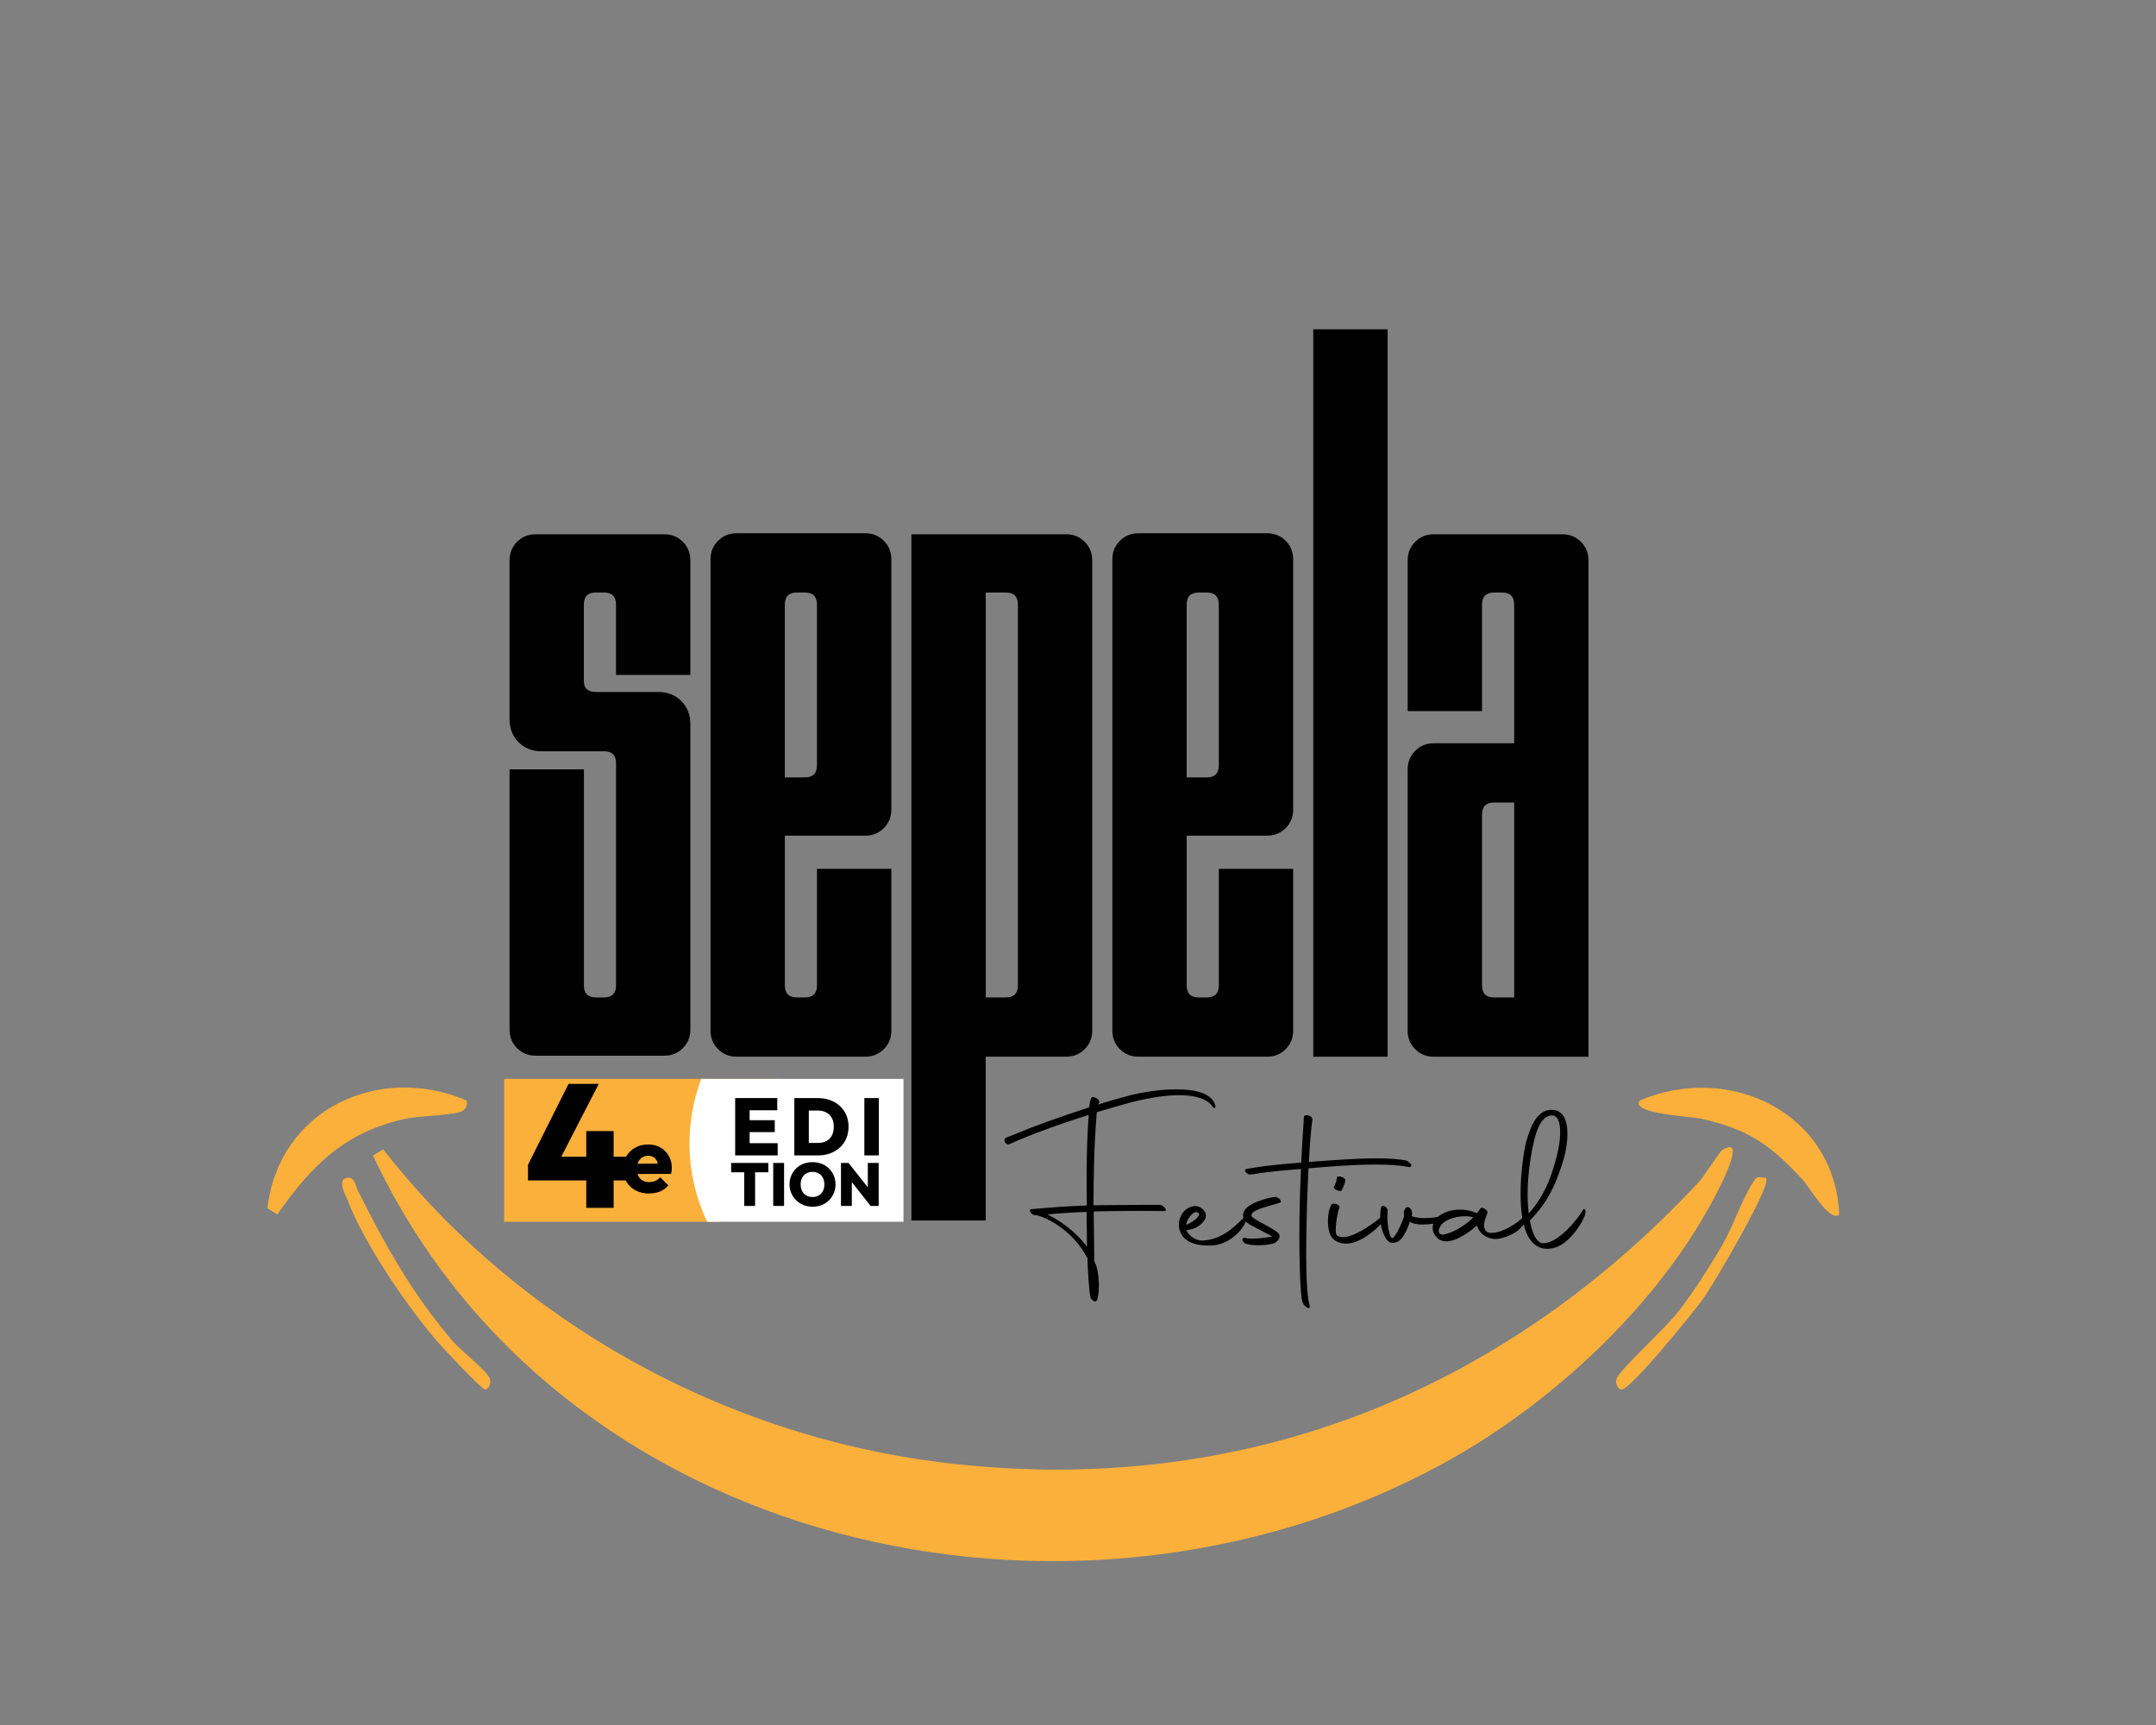 <?xml version="1.0" encoding="UTF-8"?><svg id="Calque_1" xmlns="http://www.w3.org/2000/svg" viewBox="0 0 1280 1024"><rect x="0" y="0" width="1280" height="1024" fill="#808080" stroke="none"/><defs><style>.cls-1{fill:#fff;}.cls-2{fill:none;}.cls-3{fill:#fbb03b;}</style></defs><path class="cls-3" d="M1022.32,682.84c14.85-9.6-.58,20.32-2.05,23.25-33.75,67.33-99.5,128.17-165.22,163.63-219.84,118.63-524.3,49.7-633.57-183.77l6.03-3.68c79.87,102.49,202.23,169.98,331.6,185.87,175.02,21.5,330.96-39.3,449.47-166.49,3.03-3.25,12.42-17.95,13.74-18.81Z"/><path class="cls-3" d="M1091.95,720.94c-5.34,5.31-18.14-16.77-21.69-20.6-19.37-20.91-32-29.85-60.43-36.29-5.29-1.2-42.27-2.88-36.35-10.77,53.29-22.68,115.82,7.2,118.46,67.66Z"/><path class="cls-3" d="M277.1,653.28c.64,3.26-.85,5.86-4.03,6.82-7.93,2.39-23.9,1.97-34.26,4.42-34.96,8.28-54.33,27.96-74.17,56.43l-5.87-3.74c6.7-58.36,65.9-86.32,118.33-63.92Z"/><path class="cls-3" d="M1048.43,699.21c4.13,3.75-31.6,63.68-36.67,70.91-5.62,8.02-43.36,54.62-49.16,54.76-1.61.04-4.38-3.52-2.46-7.24,3.15-6.1,28.56-29.11,36.11-38.86,9.22-11.91,18.4-26.23,26.01-39.28,6.7-11.49,11.51-26.48,18.28-37.28,2.76-4.39,2.25-3.36,7.89-3.02Z"/><path class="cls-3" d="M205.81,699.2c4.91-.92,5.31,4.95,6.72,7.74,16.65,33.08,31.84,60.51,56.08,89,4.87,5.73,19.35,16.87,21.84,21.69,1.94,3.76-.9,7.3-2.46,7.24-1.96-.08-24.45-24.05-27.74-27.82-18.11-20.77-43.92-58.63-53.68-84.14-1.11-2.91-6.76-12.58-.76-13.71Z"/><path d="M321.61,445.98c-5.57,0-10.14-1.79-13.72-5.37s-5.37-8.15-5.37-13.72v-94.24c0-4.37,1.49-8.05,4.47-11.03,2.98-2.98,6.65-4.47,11.03-4.47h76.34c4.37,0,8.05,1.49,11.03,4.47,2.98,2.98,4.47,6.66,4.47,11.03v67.99h-44.14v-41.75c0-4.77-2.39-7.16-7.16-7.16h-4.77c-4.77,0-7.16,2.39-7.16,7.16v45.33c0,4.38,2.39,6.56,7.16,6.56h36.98c5.56,0,10.14,1.79,13.72,5.37,3.58,3.58,5.37,8.15,5.37,13.72v181.32c0,4.38-1.49,8.05-4.47,11.03-2.98,2.98-6.66,4.47-11.03,4.47h-76.34c-4.38,0-8.05-1.49-11.03-4.47-2.98-2.98-4.47-6.65-4.47-11.03v-154.48h44.14v128.23c0,4.77,2.39,7.16,7.16,7.16h4.77c4.77,0,7.16-2.39,7.16-7.16v-131.81c0-4.77-2.39-7.16-7.16-7.16h-36.98Z"/><path d="M529.17,480.57c0,4.38-1.49,8.05-4.47,11.03-2.98,2.98-6.66,4.47-11.03,4.47h-47.72v88.87c0,4.77,2.39,7.16,7.16,7.16h4.77c4.77,0,7.16-2.39,7.16-7.16v-69.19h44.14v96.03c0,4.38-1.49,8.05-4.47,11.03-2.98,2.98-6.66,4.47-11.03,4.47h-76.34c-4.38,0-8.05-1.49-11.03-4.47-2.98-2.98-4.47-6.65-4.47-11.03v-279.73c0-4.37,1.49-8.05,4.47-11.03s6.65-4.47,11.03-4.47h76.34c4.37,0,8.05,1.49,11.03,4.47s4.47,6.66,4.47,11.03v148.51ZM473.1,351.74c-4.77,0-7.16,2.39-7.16,7.16v102.59h11.93c4.77,0,7.16-2.39,7.16-7.16v-95.43c0-4.77-2.39-7.16-7.16-7.16h-4.77Z"/><path d="M585.23,724.52h-44.14v-407.37h91.85c4.37,0,8.05,1.49,11.03,4.47s4.47,6.66,4.47,11.03v279.13c0,4.38-1.49,8.05-4.47,11.03-2.98,2.98-6.66,4.47-11.03,4.47h-47.72v97.22ZM597.16,592.11c4.77,0,7.16-2.39,7.16-7.16v-226.05c0-4.77-2.39-7.16-7.16-7.16h-11.93v240.36h11.93Z"/><path d="M767.74,480.57c0,4.38-1.49,8.05-4.47,11.03-2.98,2.98-6.66,4.47-11.04,4.47h-47.71v88.87c0,4.77,2.38,7.16,7.16,7.16h4.77c4.77,0,7.16-2.39,7.16-7.16v-69.19h44.14v96.03c0,4.38-1.49,8.05-4.47,11.03-2.98,2.98-6.66,4.47-11.04,4.47h-76.34c-4.38,0-8.05-1.49-11.03-4.47-2.98-2.98-4.47-6.65-4.47-11.03v-279.73c0-4.37,1.49-8.05,4.47-11.03,2.98-2.98,6.65-4.47,11.03-4.47h76.34c4.37,0,8.05,1.49,11.04,4.47,2.98,2.98,4.47,6.66,4.47,11.03v148.51ZM711.67,351.74c-4.77,0-7.16,2.39-7.16,7.16v102.59h11.93c4.77,0,7.16-2.39,7.16-7.16v-95.43c0-4.77-2.38-7.16-7.16-7.16h-4.77Z"/><path d="M779.67,627.3V195.47h44.14v431.82h-44.14Z"/><path d="M835.73,456.72c0-4.37,1.49-8.05,4.47-11.03,2.98-2.98,6.65-4.47,11.03-4.47h47.72v-82.31c0-4.77-2.39-7.16-7.16-7.16h-4.77c-4.77,0-7.16,2.39-7.16,7.16v63.22h-44.14v-89.47c0-4.37,1.49-8.05,4.47-11.03,2.98-2.98,6.65-4.47,11.03-4.47h76.34c4.37,0,8.05,1.49,11.03,4.47,2.98,2.98,4.47,6.66,4.47,11.03v294.64h-91.85c-4.38,0-8.05-1.49-11.03-4.47-2.98-2.98-4.47-6.65-4.47-11.03v-155.07ZM898.95,592.11v-115.71h-11.93c-4.77,0-7.16,2.39-7.16,7.16v101.39c0,4.77,2.39,7.16,7.16,7.16h11.93Z"/><path class="cls-3" d="M430.49,712.56c1.1-2.29,2.74-4.27,4.33-6.26,1.67-6.34,3.97-12.5,5.76-18.84.29-1.19.61-2.38.95-3.57.57-2.01,1.95-3.09,3.5-3.43.38-1.93.84-3.85,1.4-5.75.96-3.29,4.12-4.07,6.61-3.16,1.58-5.94,3.33-11.83,5.01-17.63.4-1.39,1.25-2.34,2.28-2.91.21-3.58.58-7.13,1.48-10.59h-162.51v84.84h128.24c.33-4.41,1.11-8.86,2.96-12.72Z"/><path class="cls-1" d="M536.39,640.44v84.84h-116.54c-6.73-14.1-10.49-29.89-10.49-46.55,0-13.48,2.46-26.39,6.98-38.29h120.05Z"/><path d="M602.27,673.36c10.22-4.31,28.19-10.83,44.32-16,.37-2.71.74-4.68,1.48-5.91.62-.37,1.6-.37,3.08.62,1.23.62,1.72,1.85,1.48,2.34-.25.25-.49.62-.62,1.23,7.39-2.34,14.28-4.19,19.33-5.54,7.51-1.85,17.85-3.45,27.21-3.45,11.2,0,21.17,2.34,23.02,9.73.25,1.48-.98,1.72-1.35.99-3.08-4.92-10.22-7.26-20.07-7.26-7.88,0-17.6,1.48-28.31,4.19-5.42,1.48-12.56,3.45-20.68,5.91-1.85,23.02-1.85,37.55-1.97,55.28,7.14-.12,21.79-.25,30.04-.25h9.36c.99,0,2.34.86,3.08,1.97.98.99.49,1.72-.49,1.72-4.92,0-9.48-.12-13.79-.12-7.51,0-21.54.12-28.07.37l.37,29.67c1.85,2.96,2.71,9.11,2.71,14.4,0,4.92-.74,9.23-1.97,9.36-.98.12-2.34-1.11-2.95-2.09.12-.12,0-.25,0-.37-.99-2.46-1.85-20.19-1.85-23.27-.99-1.35-1.35-2.58-2.22-3.69-6.4-10.71-18.34-19.2-27.82-21.79h-.25c-.62.25-1.6-.12-2.58-.74,0,0-.12-.12-.12-.25-.37-.25-.49-.37-.62-.62-.86-.98-.62-1.85.12-1.97,12.06-1.11,22.53-1.85,33.12-2.22-.12-6.03-.12-11.45-.12-16.5,0-14.28.37-25.73,1.23-37.3-16.37,5.17-34.96,11.82-47.27,17.48-1.35.49-3.69-1.6-2.34-3.69l5.54-2.22ZM645.35,740.09l-.25-20.68c-7.39.25-15.39.74-23.27,1.48,10.09,4.92,18.59,12.43,23.51,19.21Z"/><path d="M700.5,730.73c-.37-1.11-.62-2.34-.62-3.57,0-5.42,3.69-10.96,9.73-11.2,3.82,0,7.39,3.69,6.03,7.26-1.6,3.94-6.89,6.89-11.2,6.89.37,2.34,4.68,6.28,8.99,6.28,11.57,0,20.19-8.62,25.36-14.03,2.83-2.96,2.34-.12.62,3.32-3.45,7.14-11.33,13.17-19.82,13.66-7.26.37-16.62-.98-19.08-8.62ZM704.32,727.16c5.17-2.34,8.62-5.66,7.26-7.02-2.59-2.59-7.39,3.94-7.26,7.02Z"/><path d="M739.28,734.92c1.11.25,2.46.37,4.06.37,3.94,0,8.86-.62,12.06-1.35-3.08-1.6-7.76-3.94-10.22-5.29-3.2-1.85-6.65-3.08-7.14-6.77-.99-6.53,12.43-10.46,18.71-11.33,1.97-.25,4.43,2.09,3.45,3.32-4.55,1.6-15.76,3.69-17.11,6.89-.74,1.72,2.09,2.95,4.56,4.43,4.68,2.59,8.37,4.43,10.83,6.4,2.71,2.34.37,5.79-2.83,6.65-2.22.62-5.42.98-8.62.98s-6.03-.37-7.88-1.11c-1.48-.74-2.58-3.82.12-3.2Z"/><path d="M771.41,733.07c0-7.14.12-13.79.25-18.59.12-5.79.37-13.05.74-20.56-10.22.86-19.82,1.6-29.67,3.32-2.34.37-4.92-2.83-2.83-3.32,8.74-1.6,17.48-2.58,32.62-3.82.49-9.6,1.11-19.33,1.6-26.96-.12-1.97,4.68-1.23,5.05,1.23-.86,6.16-1.6,15.76-2.09,25.36,1.11,0,2.34-.12,3.57-.25,10.46-.74,24.5-1.85,36.56-1.85,7.02,0,13.42.37,17.85,1.35,1.11.49,2.34,1.72,2.83,2.46.12.99-.49,1.48-1.48,1.35-5.54-1.11-12.43-1.48-19.82-1.48-13.17,0-27.58,1.23-36.93,1.97-.99.12-1.85.25-2.83.25l-.86,20.68c-.12,7.88-.49,19.45-.49,30.65,0,12.56.49,24.62,2.09,30.41.37,2.83-3.45.25-4.31-2.34-1.35-4.31-1.85-23.39-1.85-39.89Z"/><path d="M788.39,724.82c0-3.82.74-7.63,2.09-9.73.12-.62,1.35-.74,2.83-.37,1.35.49,2.09,1.48,1.97,2.09-.98.99-3.45,14.9-1.6,16.5.99.74,2.22,1.11,3.57,1.11,7.63,0,20.68-9.85,24.38-13.54.49-.49,1.72.25.25,2.96-2.34,4.31-13.54,14.03-22.04,14.4-3.08.12-6.4-.62-8.74-3.2-1.85-1.97-2.71-6.16-2.71-10.22ZM792.09,704.39c.25-.37,1.11-2.83,1.35-3.45l.25-1.85c0-.74,1.35-.98,2.59-.49,1.6.37,2.58,1.35,2.34,1.97,0,.49,0,1.35-.37,2.09-.25.62-1.23,3.32-1.6,3.94-.37.49-1.85.49-2.96-.12-1.48-.49-2.22-1.6-1.6-2.09Z"/><path d="M819.41,722.11c0-1.85.12-3.57.49-5.29.12-.86,1.23-1.23,2.46-.62.74.49,1.72,1.72,1.48,2.58-.49,3.82,0,13.3,2.46,16.25,2.22-.12,6.16-9.48,7.39-13.05-.74-2.59.25-4.56,1.35-5.29,1.48-.62,4.19,1.48,3.08,5.17v.12c2.22.74,4.8,1.11,7.39,1.11,3.94,0,8-.62,11.33-1.11,3.2-.49.99,2.46-1.72,3.45-2.09.74-6.4,1.48-10.34,1.48-3.08,0-6.03-.37-7.76-1.72-1.35,4.56-4.55,11.08-7.63,12.06-2.09.62-3.69,1.11-5.54-.74-3.08-3.69-4.43-9.23-4.43-14.4Z"/><path d="M850.56,728.88c0-2.71,1.35-5.42,4.43-7.51,3.32-2.22,7.51-3.32,11.82-3.32,3.45,0,6.89.74,9.97,2.09h.12l2.09-2.83c.74-1.35,4.92,1.35,4.06,2.83-.62,1.85-1.72,4.06-1.97,6.4-.12,2.09.49,4.55,2.71,5.17,6.28,1.23,16.87-5.05,21.3-9.97,2.09-2.09,3.94.98-2.83,7.75-3.08,3.08-11.57,7.02-16.74,5.79-4.06-.98-7.14-3.32-8.74-7.76-3.45,3.08-11.57,9.36-18.1,9.36-1.6,0-3.08-.37-4.43-1.23-2.46-1.85-3.69-4.19-3.69-6.77ZM874.69,722.61c-1.23-.37-2.96-.62-4.8-.62-6.16,0-14.28,2.34-15.63,8-.37,1.48.37,2.83,2.22,2.95,5.91-.74,13.91-5.79,18.22-10.34Z"/><path d="M918.51,741.32c-4.31,0-8-2.09-10.71-6.4-3.82-6.28-5.05-16.37-5.05-26.34,0-13.05,2.09-26.1,3.32-30.65,3.08-11.45,7.39-18.71,14.4-19.08,7.76-.49,10.09,6.4,10.09,14.28,0,5.17-.98,10.71-2.22,14.9-3.57,11.45-7.88,24.38-20.07,36.44,1.48,8.12,4.06,13.42,7.88,13.54,8.86.25,20.93-14.77,23.88-20.07.37-.62,1.72-.25,1.11,2.71-1.11,4.8-9.36,17.24-17.48,19.82-1.85.62-3.57.86-5.17.86ZM906.94,709.31c0,3.94.25,7.76.62,11.08,10.22-11.33,14.03-23.76,16.74-34.35,1.11-4.31,1.97-9.48,1.97-13.91,0-5.79-1.35-10.22-5.17-9.97-5.79.37-8.74,7.76-10.71,16.62-2.34,10.59-3.45,21.17-3.45,30.53Z"/><path d="M313.46,691.46l24.08-48.05h17.93l-24.71,48.05h-17.3ZM313.46,700.73v-9.28l5.42-4.79h53.58v14.07h-59ZM348.06,716.99v-45.55h16.26v45.55h-16.26Z"/><path d="M385.35,708.5c-3.02,0-5.69-.62-8.02-1.86-2.33-1.24-4.16-2.97-5.5-5.19-1.34-2.21-2.01-4.74-2.01-7.56s.65-5.22,1.95-7.42c1.3-2.2,3.07-3.92,5.33-5.19,2.25-1.26,4.79-1.89,7.62-1.89s5.23.59,7.33,1.78c2.1,1.18,3.76,2.83,4.98,4.93,1.22,2.1,1.83,4.51,1.83,7.22,0,.54-.03,1.08-.09,1.63-.06.55-.18,1.17-.37,1.86l-23.95.11v-6.07l20.17-.12-3.78,2.58c-.04-1.57-.29-2.87-.74-3.92s-1.14-1.86-2.03-2.44c-.9-.57-1.98-.86-3.24-.86-1.38,0-2.57.33-3.58.97-1.01.65-1.8,1.55-2.35,2.69-.55,1.15-.83,2.52-.83,4.12s.3,3,.89,4.18c.59,1.18,1.43,2.09,2.52,2.72,1.09.63,2.38.95,3.87.95,1.34,0,2.56-.24,3.67-.72,1.11-.48,2.08-1.19,2.92-2.15l4.87,4.81c-1.38,1.64-3.04,2.86-4.98,3.64-1.95.78-4.11,1.17-6.47,1.17Z"/><rect class="cls-2" x="433.43" y="650.88" width="94.7" height="69.13"/><path d="M436.46,685.87v-34.03h8.59v34.03h-8.59ZM443.27,659.08v-7.25h18.19v7.25h-18.19ZM443.27,672.04v-7.06h16.7v7.06h-16.7ZM443.27,685.87v-7.25h18.43v7.25h-18.43Z"/><path d="M471.59,685.87v-34.03h8.59v34.03h-8.59ZM477.35,685.87v-7.39h8.21c1.89,0,3.55-.37,4.99-1.1,1.44-.74,2.54-1.83,3.31-3.29.77-1.46,1.15-3.22,1.15-5.3s-.39-3.78-1.18-5.18c-.78-1.41-1.89-2.49-3.31-3.24-1.42-.75-3.08-1.13-4.97-1.13h-8.54v-7.39h8.59c2.62,0,5.05.41,7.27,1.22,2.22.82,4.15,1.98,5.78,3.48,1.63,1.5,2.9,3.3,3.79,5.38.9,2.08,1.34,4.38,1.34,6.91s-.45,4.84-1.34,6.94c-.9,2.1-2.16,3.9-3.79,5.4-1.63,1.5-3.55,2.66-5.76,3.48-2.21.82-4.61,1.22-7.2,1.22h-8.35Z"/><path d="M513.16,685.87v-34.03h8.59v34.03h-8.59Z"/><path d="M434.08,695.89v-5.54h22.07v5.54h-22.07ZM441.86,715.87v-25.34h6.44v25.34h-6.44Z"/><path d="M459.06,715.87v-25.52h6.44v25.52h-6.44Z"/><path d="M482.46,716.34c-1.97,0-3.78-.34-5.44-1.01-1.66-.67-3.1-1.61-4.34-2.81-1.24-1.2-2.2-2.61-2.9-4.23-.7-1.62-1.04-3.37-1.04-5.24s.34-3.61,1.03-5.2c.68-1.6,1.64-3,2.86-4.21,1.22-1.21,2.66-2.14,4.32-2.79,1.66-.65,3.47-.97,5.44-.97s3.78.32,5.44.97c1.66.65,3.1,1.58,4.32,2.79,1.22,1.21,2.18,2.62,2.86,4.23.68,1.61,1.03,3.35,1.03,5.22s-.34,3.61-1.03,5.22c-.68,1.61-1.64,3.02-2.86,4.23s-2.66,2.15-4.3,2.81c-1.64.66-3.44.99-5.38.99ZM482.39,710.58c1.42,0,2.66-.31,3.73-.94s1.88-1.5,2.45-2.63.85-2.45.85-3.96c0-1.1-.16-2.11-.49-3.02-.32-.91-.8-1.7-1.42-2.36-.62-.66-1.37-1.16-2.23-1.51-.86-.35-1.82-.52-2.88-.52-1.42,0-2.65.31-3.71.92-1.06.61-1.88,1.48-2.47,2.59-.59,1.12-.88,2.42-.88,3.91,0,1.15.16,2.19.49,3.11.32.92.8,1.72,1.42,2.38.62.66,1.37,1.16,2.25,1.51.88.35,1.84.52,2.9.52Z"/><path d="M499.28,715.87v-25.52h4.5l1.94,5.26v20.27h-6.44ZM516.88,715.87l-14.9-18.9,1.8-6.62,14.94,18.9-1.84,6.62ZM516.88,715.87l-1.66-5.36v-20.16h6.44v25.52h-4.79Z"/></svg>